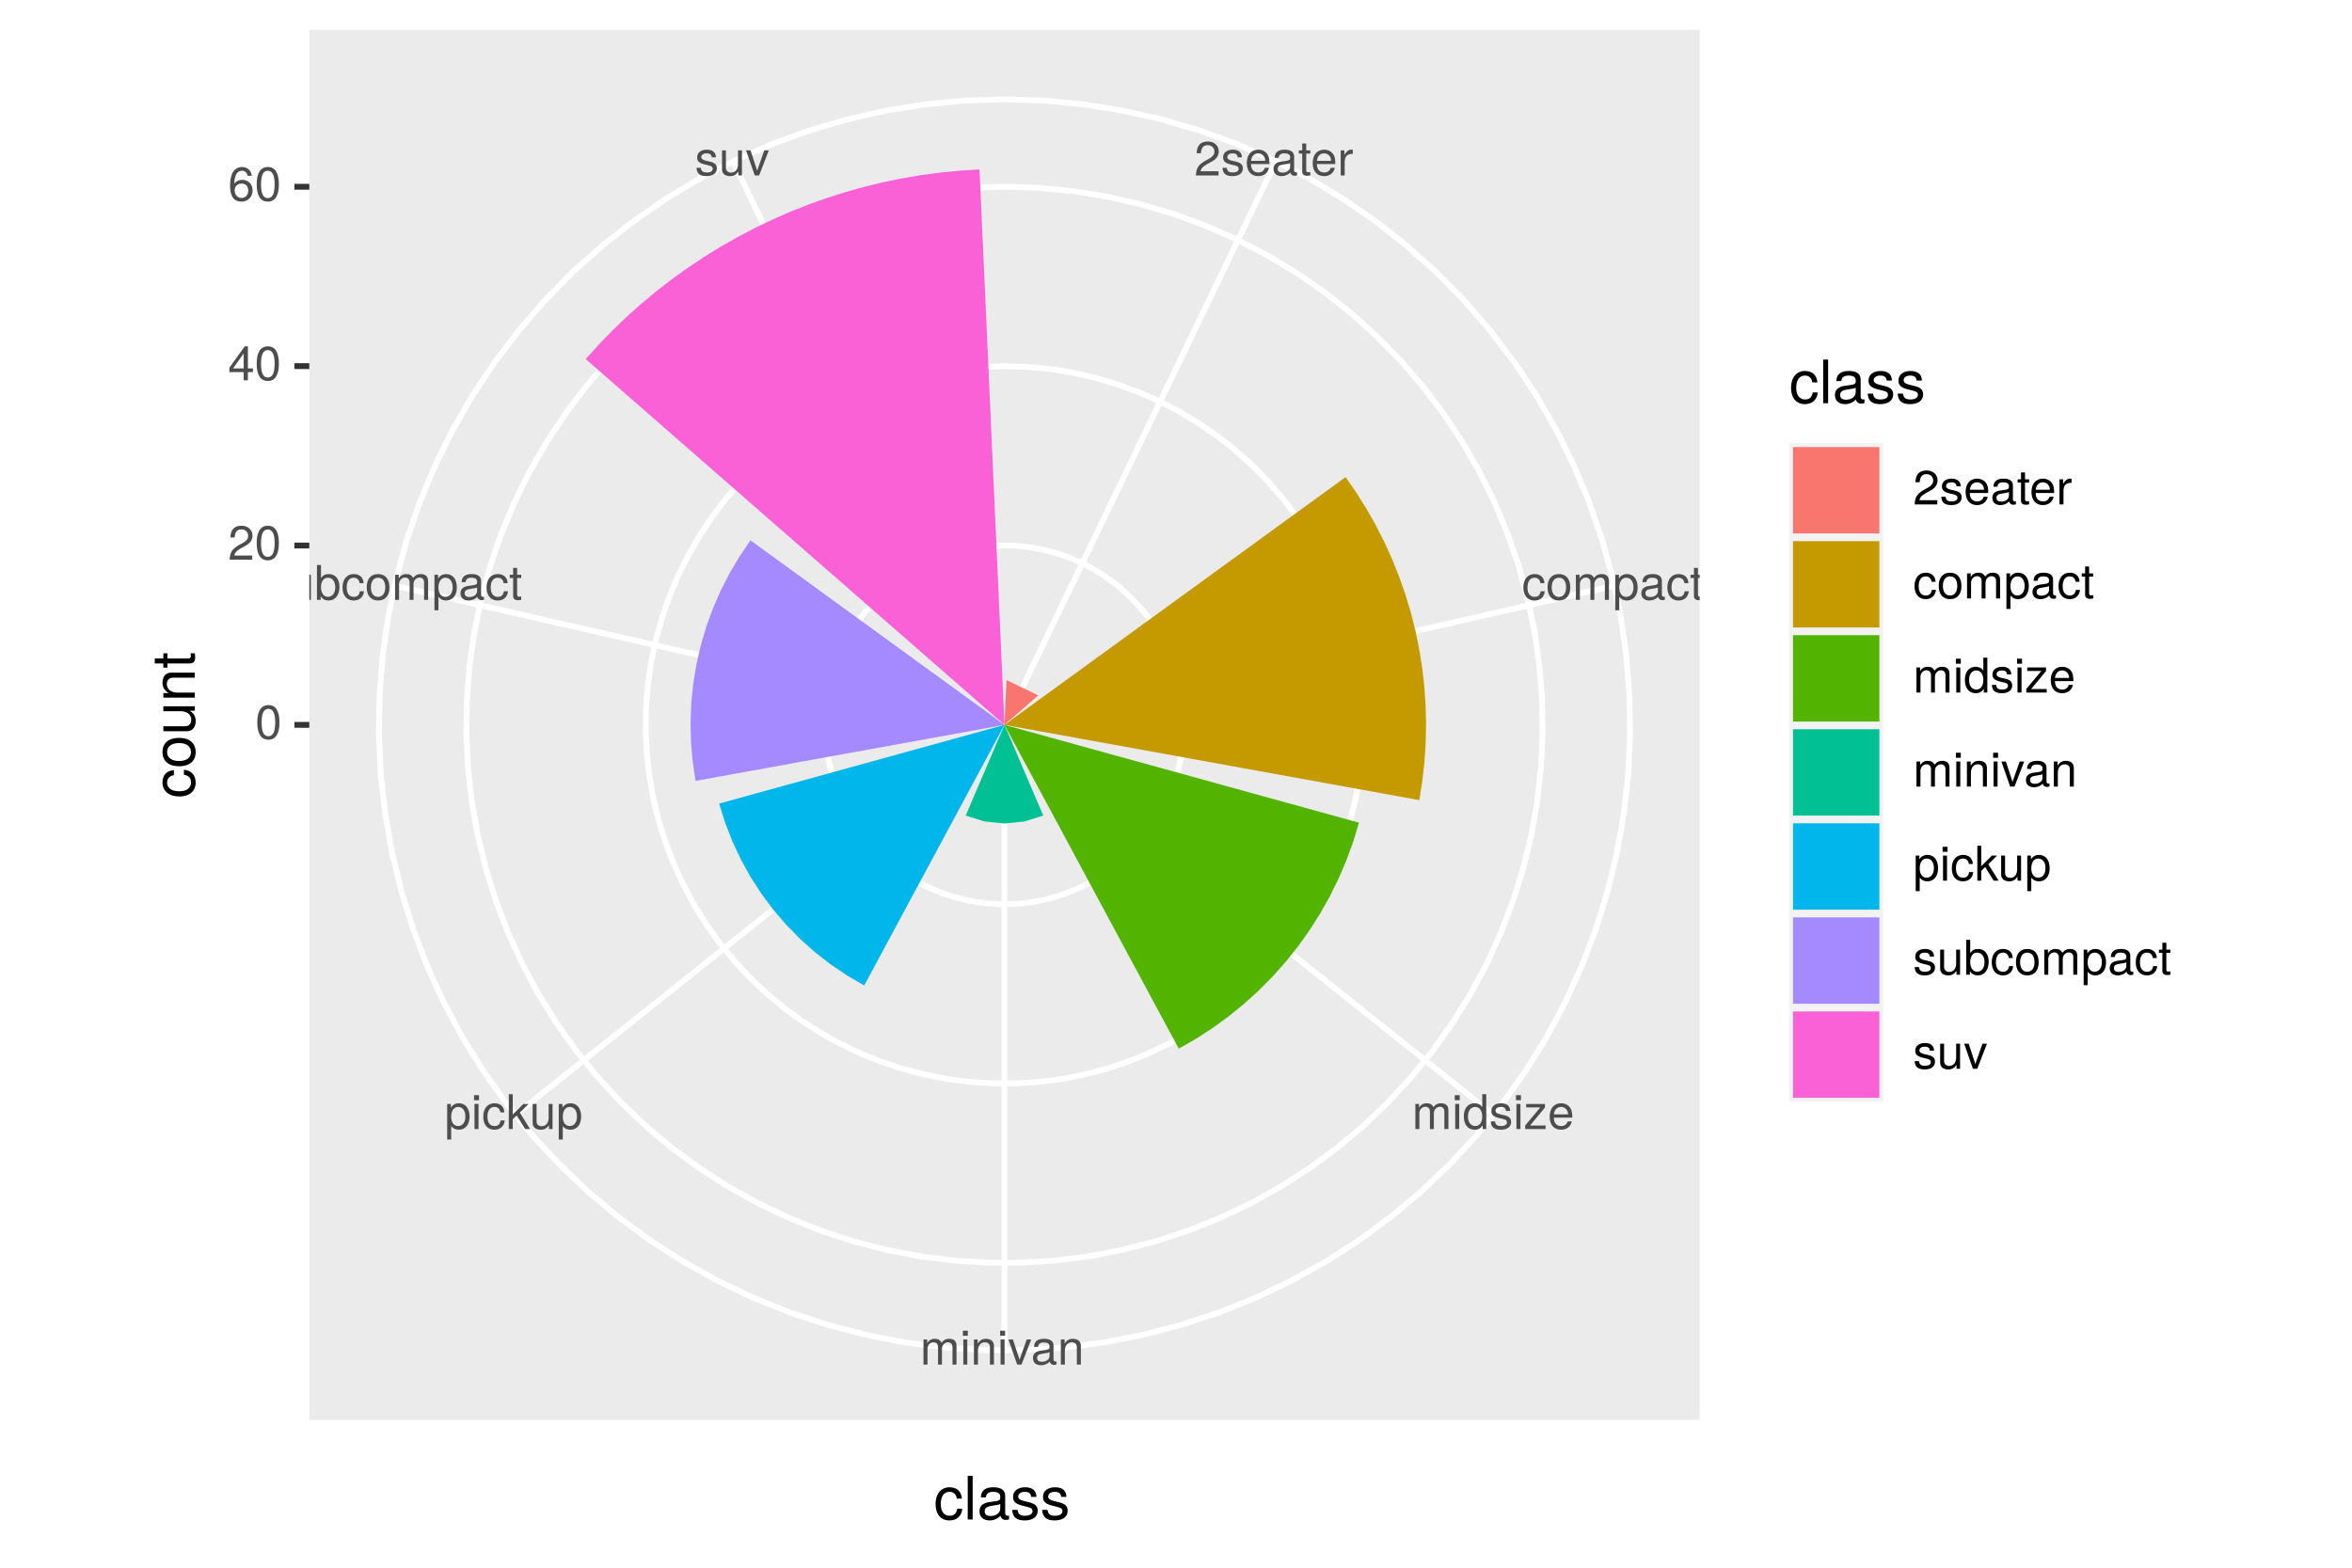 <?xml version="1.0" encoding="UTF-8"?>
<svg xmlns="http://www.w3.org/2000/svg" xmlns:xlink="http://www.w3.org/1999/xlink" width="432pt" height="288pt" viewBox="0 0 432 288" version="1.1">
<defs>
<g>
<symbol overflow="visible" id="glyph0-0">
<path style="stroke:none;" d=""/>
</symbol>
<symbol overflow="visible" id="glyph0-1">
<path style="stroke:none;" d="M 4.5 -4.406 C 4.5 -5.469 3.672 -6.234 2.5 -6.234 C 1.219 -6.234 0.484 -5.594 0.438 -4.078 L 1.219 -4.078 C 1.281 -5.125 1.703 -5.562 2.469 -5.562 C 3.172 -5.562 3.703 -5.062 3.703 -4.391 C 3.703 -3.891 3.406 -3.469 2.859 -3.156 L 2.047 -2.703 C 0.75 -1.969 0.375 -1.375 0.297 0 L 4.453 0 L 4.453 -0.766 L 1.172 -0.766 C 1.25 -1.281 1.531 -1.594 2.297 -2.047 L 3.172 -2.531 C 4.047 -2.984 4.5 -3.641 4.5 -4.406 Z M 4.5 -4.406 "/>
</symbol>
<symbol overflow="visible" id="glyph0-2">
<path style="stroke:none;" d="M 4.031 -1.297 C 4.031 -1.984 3.656 -2.328 2.734 -2.547 L 2.031 -2.703 C 1.438 -2.844 1.172 -3.047 1.172 -3.375 C 1.172 -3.797 1.562 -4.062 2.156 -4.062 C 2.75 -4.062 3.062 -3.812 3.078 -3.328 L 3.859 -3.328 C 3.844 -4.234 3.25 -4.734 2.188 -4.734 C 1.109 -4.734 0.406 -4.188 0.406 -3.328 C 0.406 -2.609 0.781 -2.266 1.875 -2 L 2.562 -1.844 C 3.062 -1.719 3.266 -1.562 3.266 -1.234 C 3.266 -0.797 2.844 -0.547 2.203 -0.547 C 1.547 -0.547 1.172 -0.703 1.078 -1.406 L 0.297 -1.406 C 0.328 -0.344 0.938 0.125 2.141 0.125 C 3.297 0.125 4.031 -0.406 4.031 -1.297 Z M 4.031 -1.297 "/>
</symbol>
<symbol overflow="visible" id="glyph0-3">
<path style="stroke:none;" d="M 4.516 -2.094 C 4.516 -2.766 4.453 -3.188 4.328 -3.531 C 4.031 -4.281 3.328 -4.734 2.469 -4.734 C 1.172 -4.734 0.359 -3.797 0.359 -2.281 C 0.359 -0.766 1.156 0.125 2.453 0.125 C 3.5 0.125 4.234 -0.469 4.422 -1.406 L 3.672 -1.406 C 3.469 -0.797 3.062 -0.547 2.469 -0.547 C 1.703 -0.547 1.141 -1.031 1.125 -2.094 Z M 3.734 -2.75 C 3.734 -2.75 3.734 -2.703 3.719 -2.688 L 1.141 -2.688 C 1.203 -3.516 1.719 -4.062 2.453 -4.062 C 3.172 -4.062 3.734 -3.469 3.734 -2.75 Z M 3.734 -2.75 "/>
</symbol>
<symbol overflow="visible" id="glyph0-4">
<path style="stroke:none;" d="M 4.703 -0.016 L 4.703 -0.578 C 4.625 -0.547 4.594 -0.547 4.547 -0.547 C 4.297 -0.547 4.156 -0.688 4.156 -0.922 L 4.156 -3.484 C 4.156 -4.297 3.547 -4.734 2.422 -4.734 C 1.297 -4.734 0.609 -4.312 0.578 -3.25 L 1.312 -3.25 C 1.375 -3.812 1.703 -4.062 2.391 -4.062 C 3.047 -4.062 3.422 -3.812 3.422 -3.375 L 3.422 -3.188 C 3.422 -2.875 3.234 -2.75 2.656 -2.672 C 1.625 -2.547 1.453 -2.5 1.172 -2.391 C 0.641 -2.172 0.375 -1.766 0.375 -1.203 C 0.375 -0.359 0.953 0.125 1.875 0.125 C 2.469 0.125 3.047 -0.109 3.453 -0.547 C 3.531 -0.188 3.844 0.062 4.203 0.062 C 4.359 0.062 4.469 0.047 4.703 -0.016 Z M 3.422 -1.594 C 3.422 -0.938 2.75 -0.516 2.047 -0.516 C 1.469 -0.516 1.141 -0.719 1.141 -1.219 C 1.141 -1.703 1.453 -1.906 2.25 -2.016 C 3.016 -2.125 3.172 -2.156 3.422 -2.281 Z M 3.422 -1.594 "/>
</symbol>
<symbol overflow="visible" id="glyph0-5">
<path style="stroke:none;" d="M 2.234 0 L 2.234 -0.609 C 2.141 -0.594 2.016 -0.578 1.875 -0.578 C 1.562 -0.578 1.484 -0.672 1.484 -1 L 1.484 -4.016 L 2.234 -4.016 L 2.234 -4.609 L 1.484 -4.609 L 1.484 -5.875 L 0.75 -5.875 L 0.75 -4.609 L 0.125 -4.609 L 0.125 -4.016 L 0.75 -4.016 L 0.75 -0.672 C 0.75 -0.203 1.062 0.062 1.641 0.062 C 1.812 0.062 1.984 0.047 2.234 0 Z M 2.234 0 "/>
</symbol>
<symbol overflow="visible" id="glyph0-6">
<path style="stroke:none;" d="M 2.828 -3.969 L 2.828 -4.719 C 2.703 -4.734 2.641 -4.734 2.547 -4.734 C 2.062 -4.734 1.703 -4.453 1.281 -3.781 L 1.281 -4.609 L 0.609 -4.609 L 0.609 0 L 1.344 0 L 1.344 -2.391 C 1.344 -3.438 1.688 -3.953 2.828 -3.969 Z M 2.828 -3.969 "/>
</symbol>
<symbol overflow="visible" id="glyph0-7">
<path style="stroke:none;" d="M 4.203 -1.578 L 3.453 -1.578 C 3.328 -0.844 2.953 -0.547 2.328 -0.547 C 1.516 -0.547 1.031 -1.172 1.031 -2.266 C 1.031 -3.406 1.516 -4.062 2.312 -4.062 C 2.922 -4.062 3.312 -3.703 3.406 -3.062 L 4.141 -3.062 C 4.062 -4.188 3.359 -4.734 2.328 -4.734 C 1.078 -4.734 0.266 -3.797 0.266 -2.266 C 0.266 -0.781 1.062 0.125 2.312 0.125 C 3.406 0.125 4.109 -0.531 4.203 -1.578 Z M 4.203 -1.578 "/>
</symbol>
<symbol overflow="visible" id="glyph0-8">
<path style="stroke:none;" d="M 4.484 -2.266 C 4.484 -3.859 3.719 -4.734 2.391 -4.734 C 1.094 -4.734 0.312 -3.859 0.312 -2.312 C 0.312 -0.75 1.094 0.125 2.406 0.125 C 3.688 0.125 4.484 -0.75 4.484 -2.266 Z M 3.719 -2.281 C 3.719 -1.203 3.203 -0.547 2.406 -0.547 C 1.578 -0.547 1.078 -1.188 1.078 -2.312 C 1.078 -3.406 1.578 -4.062 2.406 -4.062 C 3.234 -4.062 3.719 -3.422 3.719 -2.281 Z M 3.719 -2.281 "/>
</symbol>
<symbol overflow="visible" id="glyph0-9">
<path style="stroke:none;" d="M 6.688 0 L 6.688 -3.453 C 6.688 -4.281 6.234 -4.734 5.359 -4.734 C 4.75 -4.734 4.375 -4.562 3.953 -4.031 C 3.672 -4.531 3.312 -4.734 2.703 -4.734 C 2.094 -4.734 1.688 -4.516 1.297 -3.953 L 1.297 -4.609 L 0.625 -4.609 L 0.625 0 L 1.359 0 L 1.359 -2.891 C 1.359 -3.562 1.844 -4.094 2.438 -4.094 C 2.984 -4.094 3.297 -3.766 3.297 -3.172 L 3.297 0 L 4.016 0 L 4.016 -2.891 C 4.016 -3.562 4.516 -4.094 5.109 -4.094 C 5.641 -4.094 5.953 -3.75 5.953 -3.172 L 5.953 0 Z M 6.688 0 "/>
</symbol>
<symbol overflow="visible" id="glyph0-10">
<path style="stroke:none;" d="M 4.594 -2.266 C 4.594 -3.812 3.844 -4.734 2.625 -4.734 C 2 -4.734 1.5 -4.453 1.156 -3.922 L 1.156 -4.609 L 0.484 -4.609 L 0.484 1.922 L 1.219 1.922 L 1.219 -0.547 C 1.594 -0.078 2.031 0.125 2.625 0.125 C 3.812 0.125 4.594 -0.797 4.594 -2.266 Z M 3.828 -2.281 C 3.828 -1.234 3.297 -0.547 2.5 -0.547 C 1.719 -0.547 1.219 -1.188 1.219 -2.266 C 1.219 -3.359 1.719 -4.062 2.5 -4.062 C 3.312 -4.062 3.828 -3.375 3.828 -2.281 Z M 3.828 -2.281 "/>
</symbol>
<symbol overflow="visible" id="glyph0-11">
<path style="stroke:none;" d="M 1.344 0 L 1.344 -4.609 L 0.609 -4.609 L 0.609 0 Z M 1.438 -5.297 L 1.438 -6.219 L 0.531 -6.219 L 0.531 -5.297 Z M 1.438 -5.297 "/>
</symbol>
<symbol overflow="visible" id="glyph0-12">
<path style="stroke:none;" d="M 4.359 0 L 4.359 -6.406 L 3.625 -6.406 L 3.625 -4.031 C 3.312 -4.5 2.828 -4.734 2.203 -4.734 C 1.016 -4.734 0.234 -3.812 0.234 -2.344 C 0.234 -0.797 1 0.125 2.234 0.125 C 2.875 0.125 3.312 -0.109 3.703 -0.672 L 3.703 0 Z M 3.625 -2.281 C 3.625 -1.219 3.109 -0.547 2.344 -0.547 C 1.531 -0.547 1 -1.234 1 -2.312 C 1 -3.375 1.531 -4.062 2.328 -4.062 C 3.125 -4.062 3.625 -3.359 3.625 -2.281 Z M 3.625 -2.281 "/>
</symbol>
<symbol overflow="visible" id="glyph0-13">
<path style="stroke:none;" d="M 4.016 0 L 4.016 -0.641 L 1.156 -0.641 L 3.891 -3.953 L 3.891 -4.609 L 0.453 -4.609 L 0.453 -3.969 L 3.031 -3.969 L 0.266 -0.656 L 0.266 0 Z M 4.016 0 "/>
</symbol>
<symbol overflow="visible" id="glyph0-14">
<path style="stroke:none;" d="M 4.281 0 L 4.281 -3.484 C 4.281 -4.25 3.719 -4.734 2.828 -4.734 C 2.141 -4.734 1.703 -4.484 1.297 -3.828 L 1.297 -4.609 L 0.609 -4.609 L 0.609 0 L 1.344 0 L 1.344 -2.547 C 1.344 -3.484 1.859 -4.094 2.609 -4.094 C 3.188 -4.094 3.547 -3.75 3.547 -3.188 L 3.547 0 Z M 4.281 0 "/>
</symbol>
<symbol overflow="visible" id="glyph0-15">
<path style="stroke:none;" d="M 4.281 -4.609 L 3.453 -4.609 L 2.141 -0.875 L 0.922 -4.609 L 0.094 -4.609 L 1.703 0 L 2.5 0 Z M 4.281 -4.609 "/>
</symbol>
<symbol overflow="visible" id="glyph0-16">
<path style="stroke:none;" d="M 4.422 0 L 2.531 -3.016 L 4.141 -4.609 L 3.188 -4.609 L 1.234 -2.656 L 1.234 -6.406 L 0.516 -6.406 L 0.516 0 L 1.234 0 L 1.234 -1.797 L 1.953 -2.5 L 3.516 0 Z M 4.422 0 "/>
</symbol>
<symbol overflow="visible" id="glyph0-17">
<path style="stroke:none;" d="M 4.234 0 L 4.234 -4.609 L 3.516 -4.609 L 3.516 -2.062 C 3.516 -1.125 3.016 -0.516 2.25 -0.516 C 1.672 -0.516 1.297 -0.859 1.297 -1.422 L 1.297 -4.609 L 0.578 -4.609 L 0.578 -1.125 C 0.578 -0.359 1.141 0.125 2.047 0.125 C 2.719 0.125 3.156 -0.109 3.578 -0.719 L 3.578 0 Z M 4.234 0 "/>
</symbol>
<symbol overflow="visible" id="glyph0-18">
<path style="stroke:none;" d="M 4.594 -2.359 C 4.594 -3.859 3.844 -4.734 2.625 -4.734 C 2 -4.734 1.547 -4.5 1.203 -3.984 L 1.203 -6.406 L 0.469 -6.406 L 0.469 0 L 1.141 0 L 1.141 -0.656 C 1.484 -0.125 1.953 0.125 2.594 0.125 C 3.812 0.125 4.594 -0.859 4.594 -2.359 Z M 3.828 -2.312 C 3.828 -1.266 3.297 -0.547 2.484 -0.547 C 1.719 -0.547 1.203 -1.266 1.203 -2.312 C 1.203 -3.391 1.719 -4.094 2.484 -4.062 C 3.312 -4.062 3.828 -3.344 3.828 -2.312 Z M 3.828 -2.312 "/>
</symbol>
<symbol overflow="visible" id="glyph0-19">
<path style="stroke:none;" d="M 4.453 -3 C 4.453 -5.156 3.781 -6.234 2.422 -6.234 C 1.078 -6.234 0.375 -5.141 0.375 -3.047 C 0.375 -0.953 1.078 0.125 2.422 0.125 C 3.734 0.125 4.453 -0.953 4.453 -3 Z M 3.672 -3.062 C 3.672 -1.297 3.266 -0.516 2.406 -0.516 C 1.578 -0.516 1.172 -1.344 1.172 -3.047 C 1.172 -4.75 1.578 -5.547 2.422 -5.547 C 3.25 -5.547 3.672 -4.734 3.672 -3.062 Z M 3.672 -3.062 "/>
</symbol>
<symbol overflow="visible" id="glyph0-20">
<path style="stroke:none;" d="M 4.578 -1.5 L 4.578 -2.188 L 3.656 -2.188 L 3.656 -6.234 L 3.078 -6.234 L 0.25 -2.312 L 0.25 -1.5 L 2.875 -1.5 L 2.875 0 L 3.656 0 L 3.656 -1.5 Z M 2.875 -2.188 L 0.922 -2.188 L 2.875 -4.922 Z M 2.875 -2.188 "/>
</symbol>
<symbol overflow="visible" id="glyph0-21">
<path style="stroke:none;" d="M 4.516 -1.938 C 4.516 -3.094 3.719 -3.875 2.609 -3.875 C 1.984 -3.875 1.5 -3.641 1.172 -3.188 C 1.172 -4.703 1.672 -5.547 2.562 -5.547 C 3.109 -5.547 3.484 -5.203 3.609 -4.609 L 4.375 -4.609 C 4.234 -5.625 3.562 -6.234 2.609 -6.234 C 1.156 -6.234 0.375 -5.016 0.375 -2.844 C 0.375 -0.891 1.047 0.125 2.469 0.125 C 3.656 0.125 4.516 -0.719 4.516 -1.938 Z M 3.719 -1.875 C 3.719 -1.094 3.188 -0.547 2.484 -0.547 C 1.766 -0.547 1.219 -1.125 1.219 -1.922 C 1.219 -2.688 1.734 -3.188 2.5 -3.188 C 3.25 -3.188 3.719 -2.703 3.719 -1.875 Z M 3.719 -1.875 "/>
</symbol>
<symbol overflow="visible" id="glyph1-0">
<path style="stroke:none;" d=""/>
</symbol>
<symbol overflow="visible" id="glyph1-1">
<path style="stroke:none;" d="M 5.25 -1.984 L 4.328 -1.984 C 4.172 -1.062 3.703 -0.688 2.922 -0.688 C 1.906 -0.688 1.297 -1.469 1.297 -2.828 C 1.297 -4.266 1.891 -5.078 2.891 -5.078 C 3.656 -5.078 4.141 -4.625 4.25 -3.828 L 5.188 -3.828 C 5.078 -5.234 4.188 -5.922 2.906 -5.922 C 1.359 -5.922 0.344 -4.734 0.344 -2.828 C 0.344 -0.969 1.328 0.172 2.891 0.172 C 4.266 0.172 5.141 -0.656 5.25 -1.984 Z M 5.25 -1.984 "/>
</symbol>
<symbol overflow="visible" id="glyph1-2">
<path style="stroke:none;" d="M 1.656 0 L 1.656 -8.016 L 0.75 -8.016 L 0.75 0 Z M 1.656 0 "/>
</symbol>
<symbol overflow="visible" id="glyph1-3">
<path style="stroke:none;" d="M 5.891 -0.016 L 5.891 -0.719 C 5.781 -0.688 5.734 -0.688 5.688 -0.688 C 5.375 -0.688 5.188 -0.859 5.188 -1.141 L 5.188 -4.359 C 5.188 -5.375 4.438 -5.922 3.031 -5.922 C 1.625 -5.922 0.766 -5.391 0.719 -4.062 L 1.641 -4.062 C 1.719 -4.766 2.141 -5.078 2.984 -5.078 C 3.812 -5.078 4.281 -4.781 4.281 -4.219 L 4.281 -3.984 C 4.281 -3.594 4.047 -3.438 3.328 -3.344 C 2.031 -3.172 1.828 -3.141 1.469 -2.984 C 0.797 -2.719 0.469 -2.203 0.469 -1.5 C 0.469 -0.453 1.188 0.172 2.359 0.172 C 3.094 0.172 3.812 -0.141 4.312 -0.688 C 4.406 -0.234 4.812 0.078 5.266 0.078 C 5.438 0.078 5.594 0.062 5.891 -0.016 Z M 4.281 -1.984 C 4.281 -1.172 3.438 -0.641 2.547 -0.641 C 1.844 -0.641 1.422 -0.891 1.422 -1.516 C 1.422 -2.125 1.828 -2.391 2.812 -2.531 C 3.766 -2.656 3.969 -2.703 4.281 -2.844 Z M 4.281 -1.984 "/>
</symbol>
<symbol overflow="visible" id="glyph1-4">
<path style="stroke:none;" d="M 5.047 -1.609 C 5.047 -2.469 4.562 -2.906 3.422 -3.172 L 2.547 -3.391 C 1.797 -3.562 1.469 -3.812 1.469 -4.219 C 1.469 -4.734 1.953 -5.078 2.688 -5.078 C 3.438 -5.078 3.828 -4.766 3.844 -4.156 L 4.812 -4.156 C 4.812 -5.297 4.062 -5.922 2.734 -5.922 C 1.391 -5.922 0.516 -5.234 0.516 -4.172 C 0.516 -3.266 0.984 -2.844 2.344 -2.516 L 3.203 -2.297 C 3.844 -2.141 4.094 -1.953 4.094 -1.547 C 4.094 -1 3.547 -0.688 2.75 -0.688 C 1.922 -0.688 1.469 -0.875 1.344 -1.766 L 0.375 -1.766 C 0.422 -0.422 1.172 0.172 2.672 0.172 C 4.125 0.172 5.047 -0.5 5.047 -1.609 Z M 5.047 -1.609 "/>
</symbol>
<symbol overflow="visible" id="glyph2-0">
<path style="stroke:none;" d=""/>
</symbol>
<symbol overflow="visible" id="glyph2-1">
<path style="stroke:none;" d="M -1.984 -5.25 L -1.984 -4.328 C -1.062 -4.172 -0.688 -3.703 -0.688 -2.922 C -0.688 -1.906 -1.469 -1.297 -2.828 -1.297 C -4.266 -1.297 -5.078 -1.891 -5.078 -2.891 C -5.078 -3.656 -4.625 -4.141 -3.828 -4.25 L -3.828 -5.188 C -5.234 -5.078 -5.922 -4.188 -5.922 -2.906 C -5.922 -1.359 -4.734 -0.344 -2.828 -0.344 C -0.969 -0.344 0.172 -1.328 0.172 -2.891 C 0.172 -4.266 -0.656 -5.141 -1.984 -5.25 Z M -1.984 -5.25 "/>
</symbol>
<symbol overflow="visible" id="glyph2-2">
<path style="stroke:none;" d="M -2.844 -5.609 C -4.828 -5.609 -5.922 -4.656 -5.922 -2.984 C -5.922 -1.375 -4.812 -0.391 -2.875 -0.391 C -0.953 -0.391 0.172 -1.359 0.172 -3 C 0.172 -4.625 -0.953 -5.609 -2.844 -5.609 Z M -2.844 -4.656 C -1.5 -4.656 -0.688 -4.016 -0.688 -3 C -0.688 -1.984 -1.484 -1.359 -2.875 -1.359 C -4.266 -1.359 -5.078 -1.984 -5.078 -3 C -5.078 -4.031 -4.281 -4.656 -2.844 -4.656 Z M -2.844 -4.656 "/>
</symbol>
<symbol overflow="visible" id="glyph2-3">
<path style="stroke:none;" d="M 0 -5.297 L -5.766 -5.297 L -5.766 -4.391 L -2.578 -4.391 C -1.406 -4.391 -0.641 -3.766 -0.641 -2.812 C -0.641 -2.094 -1.078 -1.625 -1.766 -1.625 L -5.766 -1.625 L -5.766 -0.719 L -1.406 -0.719 C -0.453 -0.719 0.172 -1.438 0.172 -2.547 C 0.172 -3.406 -0.125 -3.938 -0.891 -4.484 L 0 -4.484 Z M 0 -5.297 "/>
</symbol>
<symbol overflow="visible" id="glyph2-4">
<path style="stroke:none;" d="M 0 -5.359 L -4.359 -5.359 C -5.312 -5.359 -5.922 -4.641 -5.922 -3.531 C -5.922 -2.672 -5.594 -2.125 -4.797 -1.609 L -5.766 -1.609 L -5.766 -0.766 L 0 -0.766 L 0 -1.688 L -3.172 -1.688 C -4.359 -1.688 -5.125 -2.328 -5.125 -3.25 C -5.125 -3.984 -4.688 -4.438 -4 -4.438 L 0 -4.438 Z M 0 -5.359 "/>
</symbol>
<symbol overflow="visible" id="glyph2-5">
<path style="stroke:none;" d="M 0 -2.797 L -0.766 -2.797 C -0.734 -2.672 -0.719 -2.531 -0.719 -2.359 C -0.719 -1.953 -0.844 -1.844 -1.25 -1.844 L -5.016 -1.844 L -5.016 -2.797 L -5.766 -2.797 L -5.766 -1.844 L -7.344 -1.844 L -7.344 -0.938 L -5.766 -0.938 L -5.766 -0.156 L -5.016 -0.156 L -5.016 -0.938 L -0.844 -0.938 C -0.25 -0.938 0.078 -1.328 0.078 -2.047 C 0.078 -2.266 0.062 -2.484 0 -2.797 Z M 0 -2.797 "/>
</symbol>
</g>
<clipPath id="clip1">
  <path d="M 21.66 0 L 410.336 0 L 410.336 288 L 21.66 288 Z M 21.66 0 "/>
</clipPath>
<clipPath id="clip2">
  <path d="M 56.812 5.48 L 312.184 5.48 L 312.184 260.852 L 56.812 260.852 Z M 56.812 5.48 "/>
</clipPath>
<clipPath id="clip3">
  <path d="M 279 104 L 312.184 104 L 312.184 113 L 279 113 Z M 279 104 "/>
</clipPath>
<clipPath id="clip4">
  <path d="M 56.812 103 L 96 103 L 96 113 L 56.812 113 Z M 56.812 103 "/>
</clipPath>
</defs>
<g id="surface86">
<rect x="0" y="0" width="432" height="288" style="fill:rgb(100%,100%,100%);fill-opacity:1;stroke:none;"/>
<g clip-path="url(#clip1)" clip-rule="nonzero">
<path style="fill-rule:nonzero;fill:rgb(100%,100%,100%);fill-opacity:1;stroke-width:1.067;stroke-linecap:round;stroke-linejoin:round;stroke:rgb(100%,100%,100%);stroke-opacity:1;stroke-miterlimit:10;" d="M 21.66 288 L 410.336 288 L 410.336 0 L 21.66 0 Z M 21.66 288 "/>
</g>
<g clip-path="url(#clip2)" clip-rule="nonzero">
<path style=" stroke:none;fill-rule:nonzero;fill:rgb(92.157%,92.157%,92.157%);fill-opacity:1;" d="M 56.812 260.848 L 312.184 260.848 L 312.184 5.477 L 56.812 5.477 Z M 56.812 260.848 "/>
</g>
<path style="fill:none;stroke-width:1.067;stroke-linecap:butt;stroke-linejoin:round;stroke:rgb(100%,100%,100%);stroke-opacity:1;stroke-miterlimit:10;" d="M 184.496 133.164 L 234.355 29.629 "/>
<path style="fill:none;stroke-width:1.067;stroke-linecap:butt;stroke-linejoin:round;stroke:rgb(100%,100%,100%);stroke-opacity:1;stroke-miterlimit:10;" d="M 184.496 133.164 L 296.531 107.594 "/>
<path style="fill:none;stroke-width:1.067;stroke-linecap:butt;stroke-linejoin:round;stroke:rgb(100%,100%,100%);stroke-opacity:1;stroke-miterlimit:10;" d="M 184.496 133.164 L 274.344 204.812 "/>
<path style="fill:none;stroke-width:1.067;stroke-linecap:butt;stroke-linejoin:round;stroke:rgb(100%,100%,100%);stroke-opacity:1;stroke-miterlimit:10;" d="M 184.496 133.164 L 184.496 248.082 "/>
<path style="fill:none;stroke-width:1.067;stroke-linecap:butt;stroke-linejoin:round;stroke:rgb(100%,100%,100%);stroke-opacity:1;stroke-miterlimit:10;" d="M 184.496 133.164 L 94.652 204.812 "/>
<path style="fill:none;stroke-width:1.067;stroke-linecap:butt;stroke-linejoin:round;stroke:rgb(100%,100%,100%);stroke-opacity:1;stroke-miterlimit:10;" d="M 184.496 133.164 L 72.461 107.594 "/>
<path style="fill:none;stroke-width:1.067;stroke-linecap:butt;stroke-linejoin:round;stroke:rgb(100%,100%,100%);stroke-opacity:1;stroke-miterlimit:10;" d="M 184.496 133.164 L 134.637 29.629 "/>
<path style="fill:none;stroke-width:1.067;stroke-linecap:butt;stroke-linejoin:round;stroke:rgb(100%,100%,100%);stroke-opacity:1;stroke-miterlimit:10;" d="M 184.496 133.164 L 184.496 133.164 "/>
<path style="fill:none;stroke-width:1.067;stroke-linecap:butt;stroke-linejoin:round;stroke:rgb(100%,100%,100%);stroke-opacity:1;stroke-miterlimit:10;" d="M 184.496 100.215 L 186.586 100.281 L 188.668 100.48 L 190.734 100.809 L 192.773 101.27 L 194.777 101.859 L 196.742 102.574 L 198.66 103.41 L 200.52 104.371 L 202.312 105.445 L 204.035 106.629 L 205.676 107.922 L 207.234 109.316 L 208.703 110.809 L 210.07 112.387 L 211.34 114.051 L 212.496 115.793 L 213.543 117.602 L 214.469 119.477 L 215.277 121.406 L 215.961 123.379 L 216.52 125.395 L 216.949 127.441 L 217.246 129.512 L 217.41 131.598 L 217.445 133.688 L 217.344 135.777 L 217.113 137.855 L 216.75 139.914 L 216.258 141.945 L 215.637 143.941 L 214.891 145.895 L 214.02 147.797 L 213.035 149.641 L 211.93 151.418 L 210.719 153.121 L 209.398 154.742 L 207.98 156.277 L 206.469 157.723 L 204.867 159.066 L 203.184 160.305 L 201.422 161.438 L 199.598 162.453 L 197.707 163.352 L 195.766 164.129 L 193.781 164.781 L 191.758 165.305 L 189.703 165.703 L 187.629 165.965 L 185.543 166.098 L 183.453 166.098 L 181.363 165.965 L 179.289 165.703 L 177.238 165.305 L 175.215 164.781 L 173.227 164.129 L 171.285 163.352 L 169.398 162.453 L 167.57 161.438 L 165.812 160.305 L 164.129 159.066 L 162.527 157.723 L 161.012 156.277 L 159.594 154.742 L 158.277 153.121 L 157.062 151.418 L 155.961 149.641 L 154.973 147.797 L 154.105 145.895 L 153.359 143.941 L 152.738 141.945 L 152.246 139.914 L 151.883 137.855 L 151.648 135.777 L 151.551 133.688 L 151.582 131.598 L 151.75 129.512 L 152.047 127.441 L 152.477 125.395 L 153.031 123.379 L 153.715 121.406 L 154.523 119.477 L 155.453 117.602 L 156.496 115.793 L 157.656 114.051 L 158.922 112.387 L 160.293 110.809 L 161.758 109.316 L 163.316 107.922 L 164.961 106.629 L 166.684 105.445 L 168.477 104.371 L 170.336 103.41 L 172.25 102.574 L 174.215 101.859 L 176.223 101.27 L 178.262 100.809 L 180.324 100.48 L 182.406 100.281 L 184.496 100.215 "/>
<path style="fill:none;stroke-width:1.067;stroke-linecap:butt;stroke-linejoin:round;stroke:rgb(100%,100%,100%);stroke-opacity:1;stroke-miterlimit:10;" d="M 184.496 67.262 L 188.676 67.395 L 192.84 67.793 L 196.969 68.453 L 201.047 69.375 L 205.062 70.555 L 208.992 71.984 L 212.82 73.66 L 216.539 75.574 L 220.125 77.723 L 223.57 80.094 L 226.859 82.68 L 229.973 85.469 L 232.906 88.449 L 235.648 91.609 L 238.18 94.938 L 240.496 98.418 L 242.586 102.039 L 244.445 105.789 L 246.059 109.645 L 247.426 113.598 L 248.543 117.629 L 249.398 121.719 L 249.992 125.859 L 250.324 130.027 L 250.391 134.211 L 250.191 138.387 L 249.727 142.543 L 249 146.66 L 248.016 150.727 L 246.773 154.719 L 245.281 158.625 L 243.543 162.43 L 241.57 166.117 L 239.363 169.668 L 236.938 173.074 L 234.301 176.32 L 231.465 179.395 L 228.438 182.277 L 225.234 184.965 L 221.867 187.445 L 218.348 189.707 L 214.695 191.742 L 210.918 193.539 L 207.035 195.094 L 203.062 196.398 L 199.016 197.445 L 194.91 198.238 L 190.762 198.77 L 186.59 199.031 L 182.406 199.031 L 178.234 198.77 L 174.086 198.238 L 169.977 197.445 L 165.93 196.398 L 161.957 195.094 L 158.074 193.539 L 154.301 191.742 L 150.645 189.707 L 147.125 187.445 L 143.758 184.965 L 140.555 182.277 L 137.527 179.395 L 134.691 176.32 L 132.055 173.074 L 129.629 169.668 L 127.426 166.117 L 125.449 162.43 L 123.711 158.625 L 122.219 154.719 L 120.977 150.727 L 119.992 146.66 L 119.266 142.543 L 118.801 138.387 L 118.602 134.211 L 118.668 130.027 L 119 125.859 L 119.598 121.719 L 120.453 117.629 L 121.566 113.598 L 122.934 109.645 L 124.551 105.789 L 126.406 102.039 L 128.5 98.418 L 130.816 94.938 L 133.348 91.609 L 136.086 88.449 L 139.02 85.469 L 142.137 82.68 L 145.422 80.094 L 148.867 77.723 L 152.457 75.574 L 156.172 73.66 L 160.004 71.984 L 163.934 70.555 L 167.945 69.375 L 172.023 68.453 L 176.156 67.793 L 180.316 67.395 L 184.496 67.262 "/>
<path style="fill:none;stroke-width:1.067;stroke-linecap:butt;stroke-linejoin:round;stroke:rgb(100%,100%,100%);stroke-opacity:1;stroke-miterlimit:10;" d="M 184.496 34.312 L 190.766 34.512 L 197.012 35.105 L 203.203 36.098 L 209.324 37.48 L 215.344 39.246 L 221.238 41.391 L 226.984 43.906 L 232.559 46.781 L 237.941 50.004 L 243.109 53.562 L 248.039 57.438 L 252.715 61.621 L 257.113 66.09 L 261.223 70.832 L 265.02 75.824 L 268.496 81.047 L 271.633 86.48 L 274.418 92.098 L 276.84 97.887 L 278.891 103.812 L 280.562 109.859 L 281.848 116 L 282.742 122.207 L 283.238 128.461 L 283.336 134.734 L 283.039 141 L 282.344 147.234 L 281.254 153.41 L 279.777 159.508 L 277.914 165.496 L 275.676 171.355 L 273.07 177.062 L 270.105 182.59 L 266.801 187.922 L 263.16 193.031 L 259.203 197.898 L 254.949 202.508 L 250.41 206.836 L 245.605 210.867 L 240.551 214.586 L 235.277 217.977 L 229.793 221.027 L 224.129 223.723 L 218.309 226.055 L 212.348 228.012 L 206.273 229.59 L 200.117 230.777 L 193.895 231.57 L 187.633 231.969 L 181.359 231.969 L 175.102 231.57 L 168.879 230.777 L 162.719 229.59 L 156.648 228.012 L 150.688 226.055 L 144.863 223.723 L 139.199 221.027 L 133.719 217.977 L 128.441 214.586 L 123.391 210.867 L 118.586 206.836 L 114.047 202.508 L 109.789 197.898 L 105.832 193.031 L 102.195 187.922 L 98.887 182.59 L 95.926 177.062 L 93.32 171.355 L 91.082 165.496 L 89.219 159.508 L 87.738 153.41 L 86.648 147.234 L 85.953 141 L 85.656 134.734 L 85.758 128.461 L 86.254 122.207 L 87.145 116 L 88.43 109.859 L 90.102 103.812 L 92.152 97.887 L 94.578 92.098 L 97.363 86.48 L 100.5 81.047 L 103.973 75.824 L 107.773 70.832 L 111.879 66.09 L 116.281 61.621 L 120.957 57.438 L 125.887 53.562 L 131.055 50.004 L 136.434 46.781 L 142.012 43.906 L 147.758 41.391 L 153.652 39.246 L 159.672 37.48 L 165.789 36.098 L 171.984 35.105 L 178.227 34.512 L 184.496 34.312 "/>
<path style="fill:none;stroke-width:1.067;stroke-linecap:butt;stroke-linejoin:round;stroke:rgb(100%,100%,100%);stroke-opacity:1;stroke-miterlimit:10;" d="M 184.496 18.246 L 191.785 18.48 L 199.043 19.172 L 206.246 20.324 L 213.359 21.93 L 220.355 23.984 L 227.207 26.48 L 233.887 29.402 L 240.367 32.746 L 246.625 36.492 L 252.633 40.625 L 258.363 45.133 L 263.797 49.996 L 268.914 55.191 L 273.688 60.703 L 278.105 66.508 L 282.145 72.578 L 285.789 78.895 L 289.027 85.426 L 291.848 92.152 L 294.23 99.043 L 296.176 106.07 L 297.668 113.211 L 298.707 120.426 L 299.285 127.695 L 299.398 134.988 L 299.051 142.273 L 298.242 149.52 L 296.977 156.699 L 295.258 163.785 L 293.094 170.75 L 290.492 177.562 L 287.461 184.195 L 284.016 190.621 L 280.172 196.82 L 275.941 202.758 L 271.344 208.418 L 266.398 213.773 L 261.121 218.809 L 255.535 223.496 L 249.66 227.82 L 243.527 231.762 L 237.156 235.305 L 230.57 238.441 L 223.801 241.152 L 216.871 243.426 L 209.812 245.258 L 202.652 246.637 L 195.422 247.559 L 188.145 248.023 L 180.852 248.023 L 173.574 247.559 L 166.34 246.637 L 159.18 245.258 L 152.121 243.426 L 145.191 241.152 L 138.422 238.441 L 131.84 235.305 L 125.469 231.762 L 119.332 227.82 L 113.461 223.496 L 107.875 218.809 L 102.598 213.773 L 97.648 208.418 L 93.051 202.758 L 88.82 196.82 L 84.977 190.621 L 81.531 184.195 L 78.504 177.562 L 75.902 170.75 L 73.734 163.785 L 72.016 156.699 L 70.75 149.52 L 69.941 142.273 L 69.594 134.988 L 69.711 127.695 L 70.289 120.426 L 71.328 113.211 L 72.82 106.07 L 74.762 99.043 L 77.148 92.152 L 79.965 85.426 L 83.203 78.895 L 86.848 72.578 L 90.891 66.508 L 95.305 60.703 L 100.082 55.191 L 105.195 49.996 L 110.629 45.133 L 116.363 40.625 L 122.367 36.492 L 128.625 32.746 L 135.105 29.402 L 141.785 26.48 L 148.641 23.984 L 155.637 21.93 L 162.75 20.324 L 169.949 19.172 L 177.207 18.48 L 184.496 18.246 "/>
<path style=" stroke:none;fill-rule:nonzero;fill:rgb(97.255%,46.275%,42.745%);fill-opacity:1;" d="M 184.867 124.934 L 190.699 127.746 L 187.598 130.453 L 184.496 133.164 L 184.684 129.051 Z M 184.867 124.934 "/>
<path style=" stroke:none;fill-rule:nonzero;fill:rgb(76.863%,60.392%,0%);fill-opacity:1;" d="M 247.145 87.648 L 249.121 90.504 L 250.973 93.449 L 252.688 96.469 L 254.262 99.566 L 255.699 102.73 L 256.992 105.957 L 258.141 109.234 L 259.141 112.562 L 259.992 115.934 L 260.688 119.336 L 261.23 122.77 L 261.621 126.223 L 261.855 129.691 L 261.934 133.164 L 261.855 136.637 L 261.621 140.105 L 261.23 143.559 L 260.688 146.992 L 257.223 146.363 L 253.762 145.734 L 250.297 145.105 L 246.836 144.477 L 239.906 143.219 L 236.445 142.59 L 232.98 141.965 L 229.52 141.336 L 226.055 140.707 L 222.594 140.078 L 215.664 138.82 L 212.203 138.191 L 208.738 137.562 L 205.277 136.934 L 201.812 136.309 L 198.352 135.68 L 191.422 134.422 L 187.961 133.793 L 184.496 133.164 L 187.344 131.094 L 190.191 129.027 L 193.039 126.957 L 195.887 124.891 L 201.582 120.75 L 204.43 118.684 L 210.125 114.543 L 212.973 112.477 L 215.82 110.406 L 218.668 108.34 L 224.363 104.199 L 227.211 102.133 L 232.906 97.992 L 235.754 95.926 L 238.602 93.855 L 241.449 91.789 Z M 247.145 87.648 "/>
<path style=" stroke:none;fill-rule:nonzero;fill:rgb(32.549%,70.588%,0%);fill-opacity:1;" d="M 249.613 151.137 L 248.551 154.613 L 247.305 158.031 L 245.875 161.375 L 244.266 164.641 L 242.484 167.809 L 240.535 170.883 L 238.426 173.844 L 236.156 176.688 L 233.738 179.406 L 231.18 181.988 L 228.48 184.43 L 225.66 186.723 L 222.715 188.863 L 219.664 190.84 L 216.508 192.648 L 214.82 189.516 L 211.453 183.258 L 209.77 180.125 L 208.082 176.996 L 206.398 173.863 L 204.715 170.734 L 203.027 167.602 L 201.344 164.473 L 199.66 161.34 L 197.977 158.211 L 196.289 155.078 L 194.605 151.949 L 192.922 148.816 L 191.234 145.688 L 189.551 142.555 L 186.184 136.297 L 184.496 133.164 L 187.926 134.109 L 194.777 136 L 198.207 136.949 L 205.059 138.84 L 208.488 139.785 L 215.34 141.676 L 218.77 142.621 L 222.195 143.57 L 225.621 144.516 L 229.051 145.461 L 235.902 147.352 L 239.332 148.297 L 246.184 150.188 Z M 249.613 151.137 "/>
<path style=" stroke:none;fill-rule:nonzero;fill:rgb(0%,75.294%,58.039%);fill-opacity:1;" d="M 191.621 149.828 L 188.133 150.918 L 184.496 151.289 L 180.863 150.918 L 177.375 149.828 L 178.797 146.496 L 181.648 139.832 L 183.074 136.496 L 184.496 133.164 L 185.922 136.496 L 187.348 139.832 L 188.77 143.164 Z M 191.621 149.828 "/>
<path style=" stroke:none;fill-rule:nonzero;fill:rgb(0%,71.373%,92.157%);fill-opacity:1;" d="M 158.734 181.043 L 155.57 179.199 L 152.539 177.148 L 149.652 174.902 L 146.926 172.461 L 144.367 169.844 L 141.988 167.062 L 139.805 164.125 L 137.824 161.051 L 136.055 157.848 L 134.504 154.531 L 133.18 151.121 L 132.086 147.629 L 135.582 146.664 L 139.074 145.699 L 142.57 144.734 L 146.062 143.77 L 149.559 142.809 L 153.051 141.844 L 156.547 140.879 L 163.531 138.949 L 167.027 137.984 L 170.52 137.023 L 174.016 136.059 L 177.508 135.094 L 181.004 134.129 L 184.496 133.164 L 182.781 136.355 L 177.625 145.93 L 175.91 149.125 L 172.473 155.508 L 170.758 158.699 L 167.32 165.082 L 165.605 168.273 L 162.168 174.656 L 160.449 177.852 Z M 158.734 181.043 "/>
<path style=" stroke:none;fill-rule:nonzero;fill:rgb(64.706%,54.118%,100%);fill-opacity:1;" d="M 127.758 143.461 L 127.23 139.918 L 126.922 136.348 L 126.836 132.766 L 126.969 129.188 L 127.328 125.621 L 127.906 122.086 L 128.703 118.594 L 129.719 115.156 L 130.941 111.789 L 132.371 108.504 L 134.004 105.316 L 135.832 102.234 L 137.844 99.27 L 140.762 101.387 L 143.676 103.508 L 146.594 105.625 L 149.508 107.742 L 152.426 109.863 L 158.254 114.098 L 161.172 116.219 L 164.086 118.336 L 167.004 120.453 L 169.918 122.574 L 172.836 124.691 L 178.664 128.926 L 181.582 131.047 L 184.496 133.164 L 180.949 133.809 L 177.406 134.453 L 173.859 135.094 L 163.219 137.027 L 159.676 137.668 L 152.582 138.957 L 149.035 139.598 L 145.488 140.242 L 141.945 140.887 L 138.398 141.531 L 134.852 142.172 Z M 127.758 143.461 "/>
<path style=" stroke:none;fill-rule:nonzero;fill:rgb(98.431%,38.039%,84.314%);fill-opacity:1;" d="M 107.574 65.957 L 109.98 63.297 L 112.48 60.723 L 115.066 58.238 L 117.742 55.848 L 120.496 53.551 L 123.332 51.352 L 126.242 49.254 L 129.227 47.262 L 132.277 45.375 L 135.391 43.594 L 138.566 41.926 L 141.801 40.367 L 145.086 38.926 L 148.418 37.602 L 151.797 36.391 L 155.215 35.305 L 158.668 34.336 L 162.156 33.488 L 165.668 32.766 L 169.207 32.168 L 172.762 31.691 L 176.332 31.344 L 179.914 31.121 L 180.07 34.637 L 180.23 38.156 L 180.387 41.676 L 180.547 45.195 L 180.703 48.715 L 180.863 52.23 L 181.02 55.75 L 181.18 59.27 L 181.336 62.789 L 181.496 66.309 L 181.652 69.824 L 181.809 73.344 L 181.969 76.863 L 182.125 80.383 L 182.285 83.902 L 182.441 87.422 L 182.602 90.938 L 182.758 94.457 L 182.918 97.977 L 183.074 101.496 L 183.234 105.016 L 183.391 108.531 L 183.547 112.051 L 183.707 115.57 L 183.863 119.09 L 184.023 122.609 L 184.18 126.125 L 184.34 129.645 L 184.496 133.164 L 179.191 128.531 L 176.539 126.211 L 171.234 121.578 L 168.582 119.258 L 160.625 112.309 L 157.973 109.988 L 152.668 105.355 L 150.012 103.035 L 142.055 96.086 L 139.402 93.766 L 131.445 86.816 L 128.793 84.496 L 123.488 79.863 L 120.836 77.543 L 112.879 70.594 L 110.227 68.273 Z M 107.574 65.957 "/>
<g style="fill:rgb(30.196%,30.196%,30.196%);fill-opacity:1;">
  <use xlink:href="#glyph0-1" x="219.355" y="32.231"/>
  <use xlink:href="#glyph0-2" x="224.248" y="32.231"/>
  <use xlink:href="#glyph0-3" x="228.648" y="32.231"/>
  <use xlink:href="#glyph0-4" x="233.541" y="32.231"/>
  <use xlink:href="#glyph0-5" x="238.434" y="32.231"/>
  <use xlink:href="#glyph0-3" x="240.748" y="32.231"/>
  <use xlink:href="#glyph0-6" x="245.641" y="32.231"/>
</g>
<g clip-path="url(#clip3)" clip-rule="nonzero">
<g style="fill:rgb(30.196%,30.196%,30.196%);fill-opacity:1;">
  <use xlink:href="#glyph0-7" x="279.531" y="110.196"/>
  <use xlink:href="#glyph0-8" x="283.932" y="110.196"/>
  <use xlink:href="#glyph0-9" x="288.824" y="110.196"/>
  <use xlink:href="#glyph0-10" x="296.198" y="110.196"/>
  <use xlink:href="#glyph0-4" x="301.091" y="110.196"/>
  <use xlink:href="#glyph0-7" x="305.983" y="110.196"/>
  <use xlink:href="#glyph0-5" x="310.384" y="110.196"/>
</g>
</g>
<g style="fill:rgb(30.196%,30.196%,30.196%);fill-opacity:1;">
  <use xlink:href="#glyph0-9" x="259.344" y="207.415"/>
  <use xlink:href="#glyph0-11" x="266.674" y="207.415"/>
  <use xlink:href="#glyph0-12" x="268.627" y="207.415"/>
  <use xlink:href="#glyph0-2" x="273.52" y="207.415"/>
  <use xlink:href="#glyph0-11" x="277.92" y="207.415"/>
  <use xlink:href="#glyph0-13" x="279.873" y="207.415"/>
  <use xlink:href="#glyph0-3" x="284.273" y="207.415"/>
</g>
<g style="fill:rgb(30.196%,30.196%,30.196%);fill-opacity:1;">
  <use xlink:href="#glyph0-9" x="168.996" y="250.685"/>
  <use xlink:href="#glyph0-11" x="176.326" y="250.685"/>
  <use xlink:href="#glyph0-14" x="178.279" y="250.685"/>
  <use xlink:href="#glyph0-11" x="183.172" y="250.685"/>
  <use xlink:href="#glyph0-15" x="185.125" y="250.685"/>
  <use xlink:href="#glyph0-4" x="189.35" y="250.685"/>
  <use xlink:href="#glyph0-14" x="194.242" y="250.685"/>
</g>
<g style="fill:rgb(30.196%,30.196%,30.196%);fill-opacity:1;">
  <use xlink:href="#glyph0-10" x="81.652" y="207.415"/>
  <use xlink:href="#glyph0-11" x="86.545" y="207.415"/>
  <use xlink:href="#glyph0-7" x="88.498" y="207.415"/>
  <use xlink:href="#glyph0-16" x="92.942" y="207.415"/>
  <use xlink:href="#glyph0-17" x="97.255" y="207.415"/>
  <use xlink:href="#glyph0-10" x="102.147" y="207.415"/>
</g>
<g clip-path="url(#clip4)" clip-rule="nonzero">
<g style="fill:rgb(30.196%,30.196%,30.196%);fill-opacity:1;">
  <use xlink:href="#glyph0-2" x="48.461" y="110.196"/>
  <use xlink:href="#glyph0-17" x="52.861" y="110.196"/>
  <use xlink:href="#glyph0-18" x="57.754" y="110.196"/>
  <use xlink:href="#glyph0-7" x="62.646" y="110.196"/>
  <use xlink:href="#glyph0-8" x="67.047" y="110.196"/>
  <use xlink:href="#glyph0-9" x="71.939" y="110.196"/>
  <use xlink:href="#glyph0-10" x="79.313" y="110.196"/>
  <use xlink:href="#glyph0-4" x="84.206" y="110.196"/>
  <use xlink:href="#glyph0-7" x="89.099" y="110.196"/>
  <use xlink:href="#glyph0-5" x="93.499" y="110.196"/>
</g>
</g>
<g style="fill:rgb(30.196%,30.196%,30.196%);fill-opacity:1;">
  <use xlink:href="#glyph0-2" x="127.637" y="32.231"/>
  <use xlink:href="#glyph0-17" x="132.037" y="32.231"/>
  <use xlink:href="#glyph0-15" x="136.93" y="32.231"/>
</g>
<g style="fill:rgb(30.196%,30.196%,30.196%);fill-opacity:1;">
  <use xlink:href="#glyph0-19" x="46.879" y="135.767"/>
</g>
<g style="fill:rgb(30.196%,30.196%,30.196%);fill-opacity:1;">
  <use xlink:href="#glyph0-1" x="41.879" y="102.817"/>
  <use xlink:href="#glyph0-19" x="46.771" y="102.817"/>
</g>
<g style="fill:rgb(30.196%,30.196%,30.196%);fill-opacity:1;">
  <use xlink:href="#glyph0-20" x="41.879" y="69.864"/>
  <use xlink:href="#glyph0-19" x="46.771" y="69.864"/>
</g>
<g style="fill:rgb(30.196%,30.196%,30.196%);fill-opacity:1;">
  <use xlink:href="#glyph0-21" x="41.879" y="36.915"/>
  <use xlink:href="#glyph0-19" x="46.771" y="36.915"/>
</g>
<path style="fill:none;stroke-width:1.067;stroke-linecap:butt;stroke-linejoin:round;stroke:rgb(20%,20%,20%);stroke-opacity:1;stroke-miterlimit:10;" d="M 54.074 133.164 L 56.812 133.164 "/>
<path style="fill:none;stroke-width:1.067;stroke-linecap:butt;stroke-linejoin:round;stroke:rgb(20%,20%,20%);stroke-opacity:1;stroke-miterlimit:10;" d="M 54.074 100.215 L 56.812 100.215 "/>
<path style="fill:none;stroke-width:1.067;stroke-linecap:butt;stroke-linejoin:round;stroke:rgb(20%,20%,20%);stroke-opacity:1;stroke-miterlimit:10;" d="M 54.074 67.262 L 56.812 67.262 "/>
<path style="fill:none;stroke-width:1.067;stroke-linecap:butt;stroke-linejoin:round;stroke:rgb(20%,20%,20%);stroke-opacity:1;stroke-miterlimit:10;" d="M 54.074 34.312 L 56.812 34.312 "/>
<g style="fill:rgb(0%,0%,0%);fill-opacity:1;">
  <use xlink:href="#glyph1-1" x="171.496" y="279.147"/>
  <use xlink:href="#glyph1-2" x="176.996" y="279.147"/>
  <use xlink:href="#glyph1-3" x="179.438" y="279.147"/>
  <use xlink:href="#glyph1-4" x="185.555" y="279.147"/>
  <use xlink:href="#glyph1-4" x="191.055" y="279.147"/>
</g>
<g style="fill:rgb(0%,0%,0%);fill-opacity:1;">
  <use xlink:href="#glyph2-1" x="35.769" y="146.664"/>
  <use xlink:href="#glyph2-2" x="35.769" y="141.164"/>
  <use xlink:href="#glyph2-3" x="35.769" y="135.048"/>
  <use xlink:href="#glyph2-4" x="35.769" y="128.932"/>
  <use xlink:href="#glyph2-5" x="35.769" y="122.815"/>
</g>
<path style=" stroke:none;fill-rule:nonzero;fill:rgb(100%,100%,100%);fill-opacity:1;" d="M 323.141 207.863 L 404.859 207.863 L 404.859 58.465 L 323.141 58.465 Z M 323.141 207.863 "/>
<g style="fill:rgb(0%,0%,0%);fill-opacity:1;">
  <use xlink:href="#glyph1-1" x="328.621" y="74.073"/>
  <use xlink:href="#glyph1-2" x="334.121" y="74.073"/>
  <use xlink:href="#glyph1-3" x="336.563" y="74.073"/>
  <use xlink:href="#glyph1-4" x="342.68" y="74.073"/>
  <use xlink:href="#glyph1-4" x="348.18" y="74.073"/>
</g>
<path style=" stroke:none;fill-rule:nonzero;fill:rgb(94.902%,94.902%,94.902%);fill-opacity:1;" d="M 328.621 98.703 L 345.902 98.703 L 345.902 81.422 L 328.621 81.422 Z M 328.621 98.703 "/>
<path style=" stroke:none;fill-rule:nonzero;fill:rgb(97.255%,46.275%,42.745%);fill-opacity:1;" d="M 329.328 97.996 L 345.191 97.996 L 345.191 82.133 L 329.328 82.133 Z M 329.328 97.996 "/>
<path style=" stroke:none;fill-rule:nonzero;fill:rgb(94.902%,94.902%,94.902%);fill-opacity:1;" d="M 328.621 115.984 L 345.902 115.984 L 345.902 98.703 L 328.621 98.703 Z M 328.621 115.984 "/>
<path style=" stroke:none;fill-rule:nonzero;fill:rgb(76.863%,60.392%,0%);fill-opacity:1;" d="M 329.328 115.277 L 345.191 115.277 L 345.191 99.414 L 329.328 99.414 Z M 329.328 115.277 "/>
<path style=" stroke:none;fill-rule:nonzero;fill:rgb(94.902%,94.902%,94.902%);fill-opacity:1;" d="M 328.621 133.266 L 345.902 133.266 L 345.902 115.984 L 328.621 115.984 Z M 328.621 133.266 "/>
<path style=" stroke:none;fill-rule:nonzero;fill:rgb(32.549%,70.588%,0%);fill-opacity:1;" d="M 329.328 132.555 L 345.191 132.555 L 345.191 116.691 L 329.328 116.691 Z M 329.328 132.555 "/>
<path style=" stroke:none;fill-rule:nonzero;fill:rgb(94.902%,94.902%,94.902%);fill-opacity:1;" d="M 328.621 150.543 L 345.902 150.543 L 345.902 133.262 L 328.621 133.262 Z M 328.621 150.543 "/>
<path style=" stroke:none;fill-rule:nonzero;fill:rgb(0%,75.294%,58.039%);fill-opacity:1;" d="M 329.328 149.836 L 345.191 149.836 L 345.191 133.973 L 329.328 133.973 Z M 329.328 149.836 "/>
<path style=" stroke:none;fill-rule:nonzero;fill:rgb(94.902%,94.902%,94.902%);fill-opacity:1;" d="M 328.621 167.824 L 345.902 167.824 L 345.902 150.543 L 328.621 150.543 Z M 328.621 167.824 "/>
<path style=" stroke:none;fill-rule:nonzero;fill:rgb(0%,71.373%,92.157%);fill-opacity:1;" d="M 329.328 167.117 L 345.191 167.117 L 345.191 151.254 L 329.328 151.254 Z M 329.328 167.117 "/>
<path style=" stroke:none;fill-rule:nonzero;fill:rgb(94.902%,94.902%,94.902%);fill-opacity:1;" d="M 328.621 185.105 L 345.902 185.105 L 345.902 167.824 L 328.621 167.824 Z M 328.621 185.105 "/>
<path style=" stroke:none;fill-rule:nonzero;fill:rgb(64.706%,54.118%,100%);fill-opacity:1;" d="M 329.328 184.395 L 345.191 184.395 L 345.191 168.531 L 329.328 168.531 Z M 329.328 184.395 "/>
<path style=" stroke:none;fill-rule:nonzero;fill:rgb(94.902%,94.902%,94.902%);fill-opacity:1;" d="M 328.621 202.383 L 345.902 202.383 L 345.902 185.102 L 328.621 185.102 Z M 328.621 202.383 "/>
<path style=" stroke:none;fill-rule:nonzero;fill:rgb(98.431%,38.039%,84.314%);fill-opacity:1;" d="M 329.328 201.676 L 345.191 201.676 L 345.191 185.812 L 329.328 185.812 Z M 329.328 201.676 "/>
<g style="fill:rgb(0%,0%,0%);fill-opacity:1;">
  <use xlink:href="#glyph0-1" x="351.379" y="92.665"/>
  <use xlink:href="#glyph0-2" x="356.271" y="92.665"/>
  <use xlink:href="#glyph0-3" x="360.672" y="92.665"/>
  <use xlink:href="#glyph0-4" x="365.564" y="92.665"/>
  <use xlink:href="#glyph0-5" x="370.457" y="92.665"/>
  <use xlink:href="#glyph0-3" x="372.771" y="92.665"/>
  <use xlink:href="#glyph0-6" x="377.664" y="92.665"/>
</g>
<g style="fill:rgb(0%,0%,0%);fill-opacity:1;">
  <use xlink:href="#glyph0-7" x="351.379" y="109.946"/>
  <use xlink:href="#glyph0-8" x="355.779" y="109.946"/>
  <use xlink:href="#glyph0-9" x="360.672" y="109.946"/>
  <use xlink:href="#glyph0-10" x="368.046" y="109.946"/>
  <use xlink:href="#glyph0-4" x="372.938" y="109.946"/>
  <use xlink:href="#glyph0-7" x="377.831" y="109.946"/>
  <use xlink:href="#glyph0-5" x="382.231" y="109.946"/>
</g>
<g style="fill:rgb(0%,0%,0%);fill-opacity:1;">
  <use xlink:href="#glyph0-9" x="351.379" y="127.228"/>
  <use xlink:href="#glyph0-11" x="358.709" y="127.228"/>
  <use xlink:href="#glyph0-12" x="360.662" y="127.228"/>
  <use xlink:href="#glyph0-2" x="365.555" y="127.228"/>
  <use xlink:href="#glyph0-11" x="369.955" y="127.228"/>
  <use xlink:href="#glyph0-13" x="371.908" y="127.228"/>
  <use xlink:href="#glyph0-3" x="376.309" y="127.228"/>
</g>
<g style="fill:rgb(0%,0%,0%);fill-opacity:1;">
  <use xlink:href="#glyph0-9" x="351.379" y="144.505"/>
  <use xlink:href="#glyph0-11" x="358.709" y="144.505"/>
  <use xlink:href="#glyph0-14" x="360.662" y="144.505"/>
  <use xlink:href="#glyph0-11" x="365.555" y="144.505"/>
  <use xlink:href="#glyph0-15" x="367.508" y="144.505"/>
  <use xlink:href="#glyph0-4" x="371.732" y="144.505"/>
  <use xlink:href="#glyph0-14" x="376.625" y="144.505"/>
</g>
<g style="fill:rgb(0%,0%,0%);fill-opacity:1;">
  <use xlink:href="#glyph0-10" x="351.379" y="161.786"/>
  <use xlink:href="#glyph0-11" x="356.271" y="161.786"/>
  <use xlink:href="#glyph0-7" x="358.225" y="161.786"/>
  <use xlink:href="#glyph0-16" x="362.669" y="161.786"/>
  <use xlink:href="#glyph0-17" x="366.981" y="161.786"/>
  <use xlink:href="#glyph0-10" x="371.874" y="161.786"/>
</g>
<g style="fill:rgb(0%,0%,0%);fill-opacity:1;">
  <use xlink:href="#glyph0-2" x="351.379" y="179.067"/>
  <use xlink:href="#glyph0-17" x="355.779" y="179.067"/>
  <use xlink:href="#glyph0-18" x="360.672" y="179.067"/>
  <use xlink:href="#glyph0-7" x="365.564" y="179.067"/>
  <use xlink:href="#glyph0-8" x="369.965" y="179.067"/>
  <use xlink:href="#glyph0-9" x="374.857" y="179.067"/>
  <use xlink:href="#glyph0-10" x="382.231" y="179.067"/>
  <use xlink:href="#glyph0-4" x="387.124" y="179.067"/>
  <use xlink:href="#glyph0-7" x="392.017" y="179.067"/>
  <use xlink:href="#glyph0-5" x="396.417" y="179.067"/>
</g>
<g style="fill:rgb(0%,0%,0%);fill-opacity:1;">
  <use xlink:href="#glyph0-2" x="351.379" y="196.345"/>
  <use xlink:href="#glyph0-17" x="355.779" y="196.345"/>
  <use xlink:href="#glyph0-15" x="360.672" y="196.345"/>
</g>
</g>
</svg>
